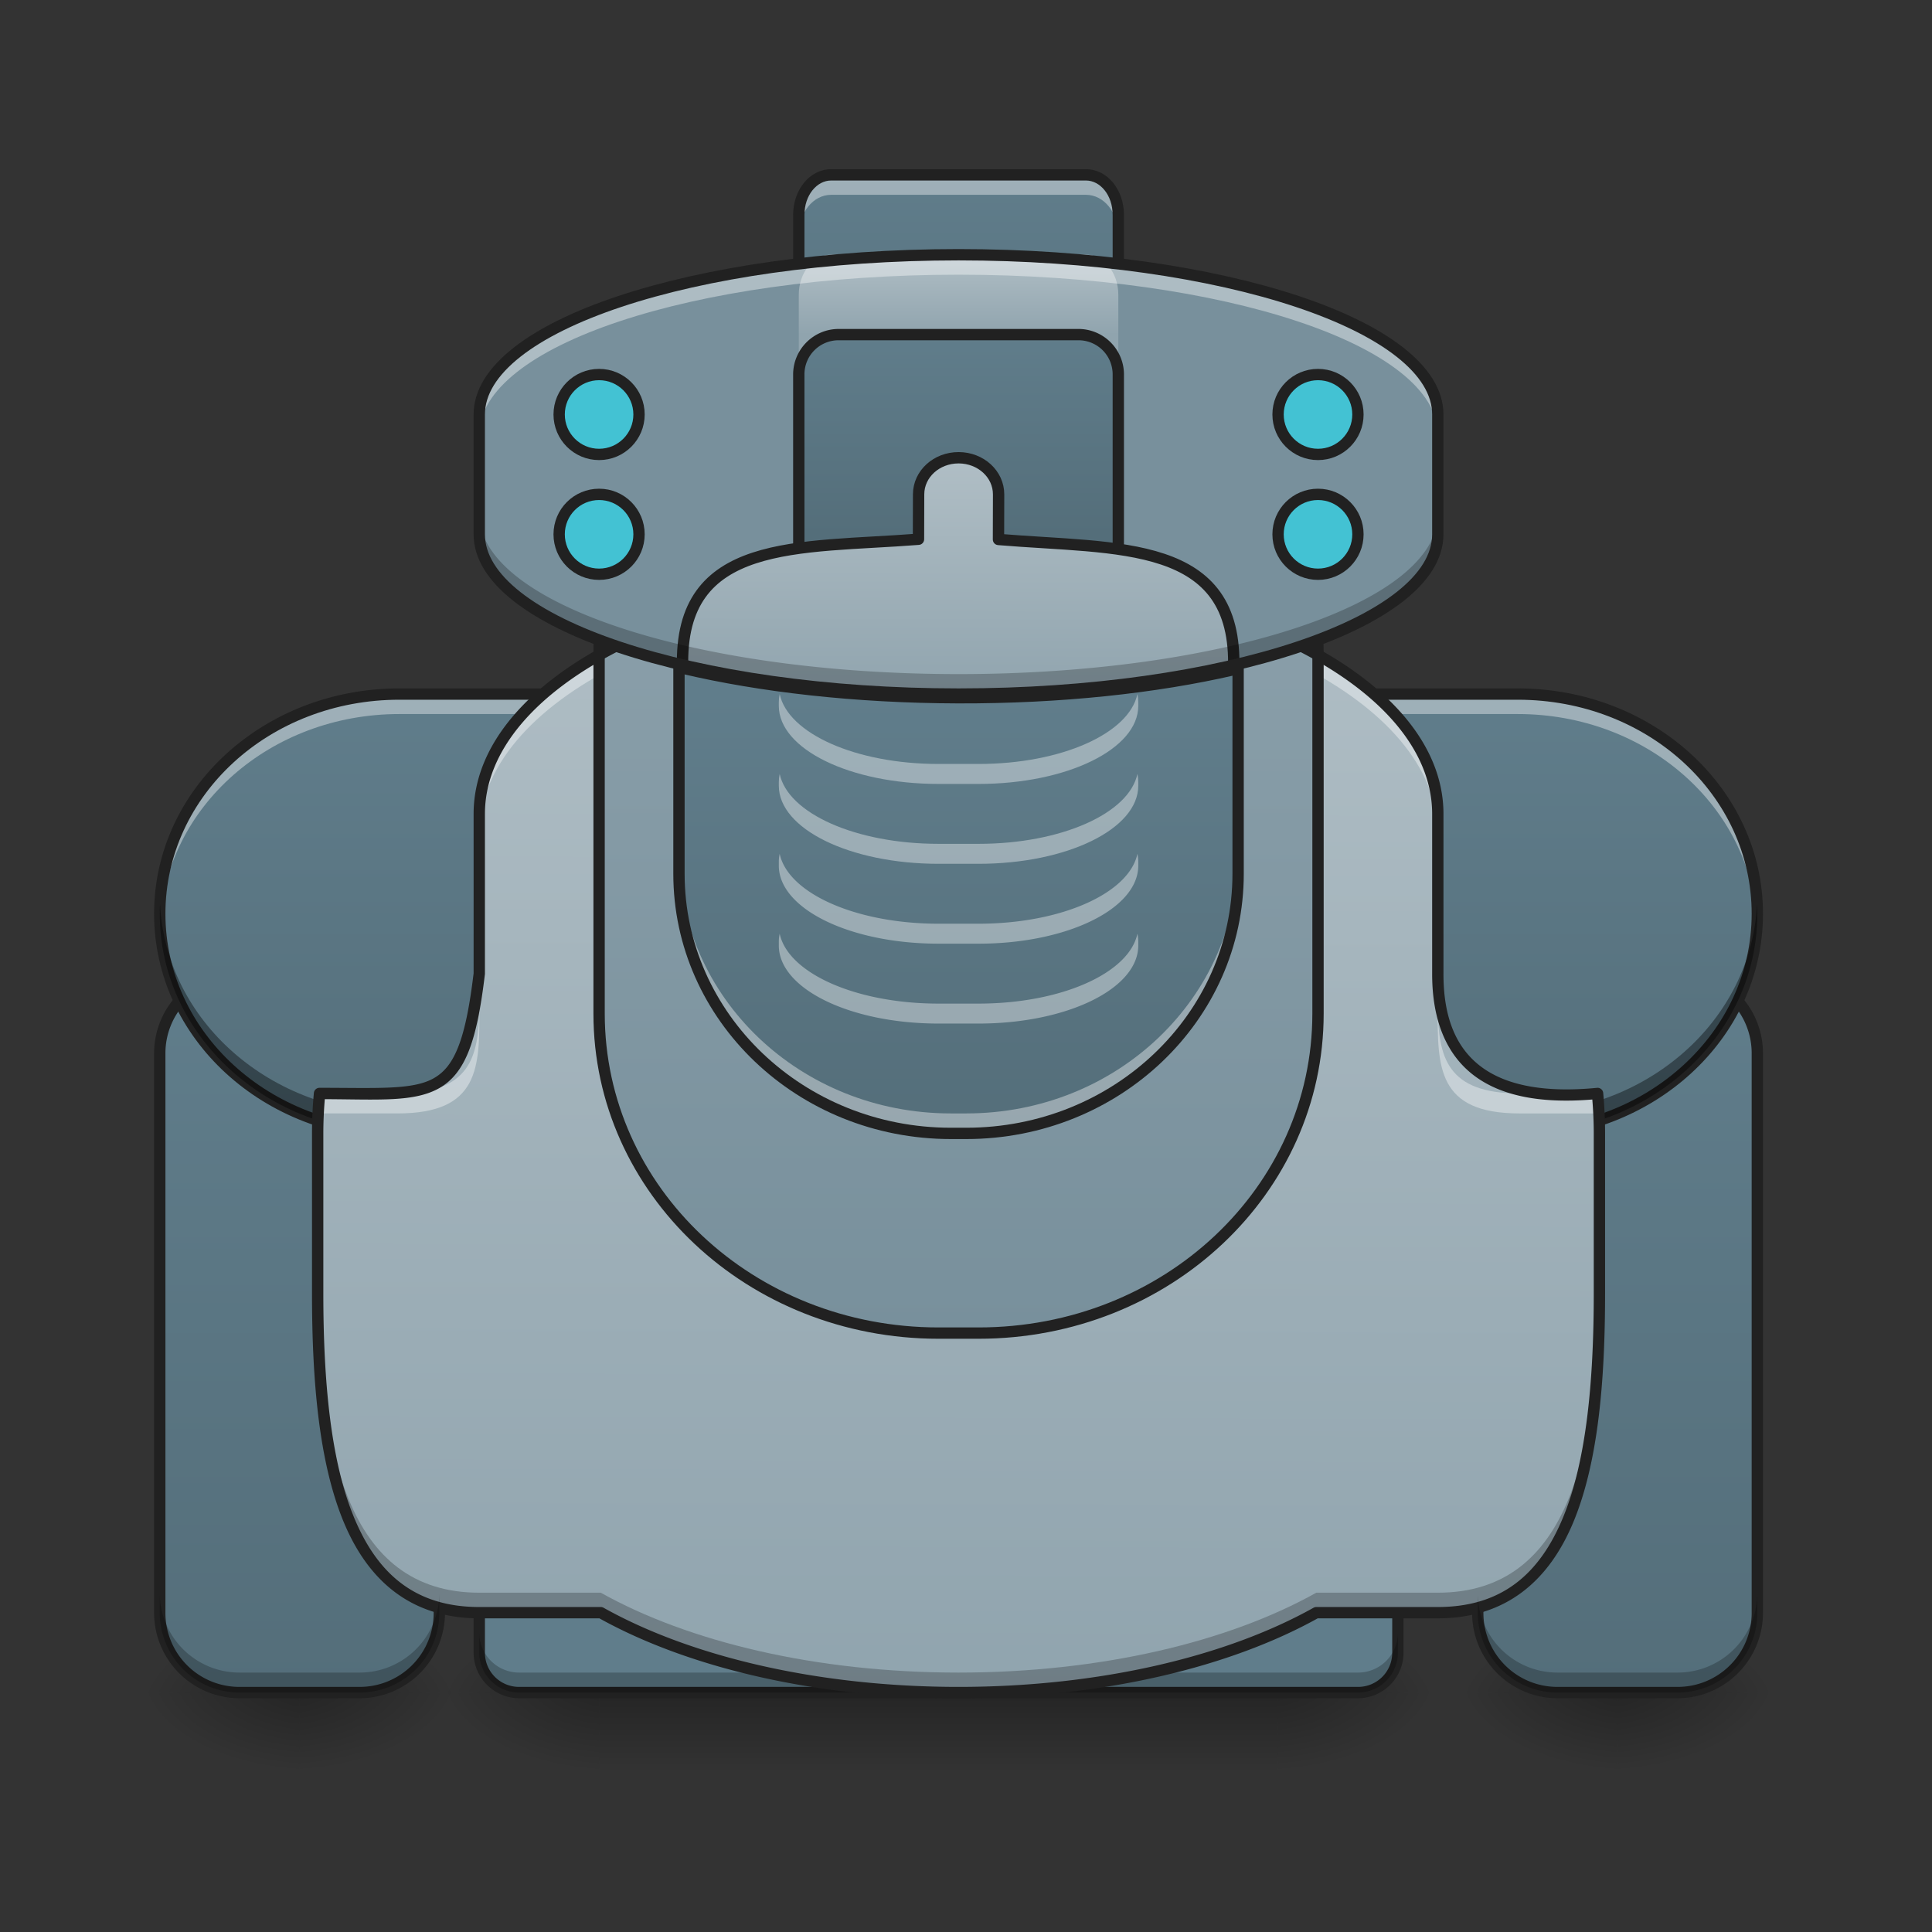 <svg xmlns="http://www.w3.org/2000/svg" width="512pt" height="512pt" viewBox="0 0 512 512"><rect x="0" y="0" width="512" height="512" fill="#333333" stroke="none"/><defs><linearGradient id="a" gradientUnits="userSpaceOnUse" x1="254" y1="233.5" x2="254" y2="254.667" gradientTransform="matrix(1 0 0 1 -42.337 215.02)"><stop offset="0" stop-opacity=".275"/><stop offset="1" stop-opacity="0"/></linearGradient><radialGradient id="b" gradientUnits="userSpaceOnUse" cx="450.909" cy="189.579" fx="450.909" fy="189.579" r="21.167" gradientTransform="matrix(0 -1.25 -2.25 0 760 1017.525)"><stop offset="0" stop-opacity=".314"/><stop offset=".222" stop-opacity=".275"/><stop offset="1" stop-opacity="0"/></radialGradient><radialGradient id="c" gradientUnits="userSpaceOnUse" cx="450.909" cy="189.579" fx="450.909" fy="189.579" r="21.167" gradientTransform="matrix(0 1.25 2.25 0 -262.536 -120.44)"><stop offset="0" stop-opacity=".314"/><stop offset=".222" stop-opacity=".275"/><stop offset="1" stop-opacity="0"/></radialGradient><radialGradient id="d" gradientUnits="userSpaceOnUse" cx="450.909" cy="189.579" fx="450.909" fy="189.579" r="21.167" gradientTransform="matrix(0 -1.25 2.25 0 -262.536 1017.525)"><stop offset="0" stop-opacity=".314"/><stop offset=".222" stop-opacity=".275"/><stop offset="1" stop-opacity="0"/></radialGradient><radialGradient id="e" gradientUnits="userSpaceOnUse" cx="450.909" cy="189.579" fx="450.909" fy="189.579" r="21.167" gradientTransform="matrix(0 1.25 -2.25 0 760 -120.44)"><stop offset="0" stop-opacity=".314"/><stop offset=".222" stop-opacity=".275"/><stop offset="1" stop-opacity="0"/></radialGradient><radialGradient id="f" gradientUnits="userSpaceOnUse" cx="450.909" cy="189.579" fx="450.909" fy="189.579" r="21.167" gradientTransform="matrix(0 -1.25 -2.25 0 500.684 1017.525)"><stop offset="0" stop-opacity=".314"/><stop offset=".222" stop-opacity=".275"/><stop offset="1" stop-opacity="0"/></radialGradient><radialGradient id="g" gradientUnits="userSpaceOnUse" cx="450.909" cy="189.579" fx="450.909" fy="189.579" r="21.167" gradientTransform="matrix(0 1.25 2.25 0 -341.918 -120.44)"><stop offset="0" stop-opacity=".314"/><stop offset=".222" stop-opacity=".275"/><stop offset="1" stop-opacity="0"/></radialGradient><radialGradient id="h" gradientUnits="userSpaceOnUse" cx="450.909" cy="189.579" fx="450.909" fy="189.579" r="21.167" gradientTransform="matrix(0 -1.25 2.25 0 -341.918 1017.525)"><stop offset="0" stop-opacity=".314"/><stop offset=".222" stop-opacity=".275"/><stop offset="1" stop-opacity="0"/></radialGradient><radialGradient id="i" gradientUnits="userSpaceOnUse" cx="450.909" cy="189.579" fx="450.909" fy="189.579" r="21.167" gradientTransform="matrix(0 1.25 -2.25 0 500.684 -120.44)"><stop offset="0" stop-opacity=".314"/><stop offset=".222" stop-opacity=".275"/><stop offset="1" stop-opacity="0"/></radialGradient><linearGradient id="j" gradientUnits="userSpaceOnUse" x1="74.083" y1="233.5" x2="74.083" y2="43" gradientTransform="matrix(1 0 0 1 0 215.02)"><stop offset="0" stop-color="#546e7a"/><stop offset="1" stop-color="#607d8b"/></linearGradient><radialGradient id="k" gradientUnits="userSpaceOnUse" cx="450.909" cy="189.579" fx="450.909" fy="189.579" r="21.167" gradientTransform="matrix(0 -1.25 -2.25 0 849.967 1017.525)"><stop offset="0" stop-opacity=".314"/><stop offset=".222" stop-opacity=".275"/><stop offset="1" stop-opacity="0"/></radialGradient><radialGradient id="l" gradientUnits="userSpaceOnUse" cx="450.909" cy="189.579" fx="450.909" fy="189.579" r="21.167" gradientTransform="matrix(0 1.25 2.25 0 7.365 -120.44)"><stop offset="0" stop-opacity=".314"/><stop offset=".222" stop-opacity=".275"/><stop offset="1" stop-opacity="0"/></radialGradient><radialGradient id="m" gradientUnits="userSpaceOnUse" cx="450.909" cy="189.579" fx="450.909" fy="189.579" r="21.167" gradientTransform="matrix(0 -1.25 2.25 0 7.365 1017.525)"><stop offset="0" stop-opacity=".314"/><stop offset=".222" stop-opacity=".275"/><stop offset="1" stop-opacity="0"/></radialGradient><radialGradient id="n" gradientUnits="userSpaceOnUse" cx="450.909" cy="189.579" fx="450.909" fy="189.579" r="21.167" gradientTransform="matrix(0 1.25 -2.25 0 849.967 -120.44)"><stop offset="0" stop-opacity=".314"/><stop offset=".222" stop-opacity=".275"/><stop offset="1" stop-opacity="0"/></radialGradient><linearGradient id="o" gradientUnits="userSpaceOnUse" x1="433.917" y1="233.5" x2="433.917" y2="43" gradientTransform="matrix(1 0 0 1 0 215.02)"><stop offset="0" stop-color="#546e7a"/><stop offset="1" stop-color="#607d8b"/></linearGradient><linearGradient id="p" gradientUnits="userSpaceOnUse" x1="254" y1="95.917" x2="254" y2="-31.083" gradientTransform="matrix(1 0 0 1 0 215.02)"><stop offset="0" stop-color="#546e7a"/><stop offset="1" stop-color="#607d8b"/></linearGradient><linearGradient id="q" gradientUnits="userSpaceOnUse" x1="960" y1="1695.118" x2="960" y2="575.118" gradientTransform="rotate(.158) scale(.265)"><stop offset="0" stop-color="#90a4ae"/><stop offset="1" stop-color="#b0bec5"/></linearGradient><linearGradient id="r" gradientUnits="userSpaceOnUse" x1="254" y1="138.25" x2="254" y2="-126.333" gradientTransform="matrix(1 0 0 1 0 215.02)"><stop offset="0" stop-color="#78909c"/><stop offset="1" stop-color="#90a4ae"/></linearGradient><linearGradient id="s" gradientUnits="userSpaceOnUse" x1="254" y1="85.333" x2="254" y2="-31.083" gradientTransform="matrix(1 0 0 1 0 215.02)"><stop offset="0" stop-color="#546e7a"/><stop offset="1" stop-color="#607d8b"/></linearGradient><linearGradient id="t" gradientUnits="userSpaceOnUse" x1="254" y1="-94.583" x2="254" y2="-168.667" gradientTransform="matrix(1 0 0 1 0 215.02)"><stop offset="0" stop-color="#546e7a"/><stop offset="1" stop-color="#607d8b"/></linearGradient><linearGradient id="u" gradientUnits="userSpaceOnUse" x1="254" y1="-126.333" x2="254" y2="-147.5" gradientTransform="matrix(1 0 0 1 0 215.02)"><stop offset="0" stop-color="#90a4ae"/><stop offset="1" stop-color="#b0bec5"/></linearGradient><linearGradient id="v" gradientUnits="userSpaceOnUse" x1="254" y1="-73.417" x2="254" y2="-126.333" gradientTransform="matrix(1 0 0 1 0 215.02)"><stop offset="0" stop-color="#546e7a"/><stop offset="1" stop-color="#607d8b"/></linearGradient><linearGradient id="w" gradientUnits="userSpaceOnUse" x1="960" y1="695.118" x2="960" y2="455.118"><stop offset="0" stop-color="#90a4ae"/><stop offset="1" stop-color="#b0bec5"/></linearGradient></defs><path d="M158.766 448.543h179.933v21.168H158.766zm0 0" fill="url(#a)"/><path d="M338.7 448.543h42.335v-21.168H338.7zm0 0" fill="url(#b)"/><path d="M158.766 448.543H116.43v21.168h42.336zm0 0" fill="url(#c)"/><path d="M158.766 448.543H116.43v-21.168h42.336zm0 0" fill="url(#d)"/><path d="M338.7 448.543h42.335v21.168H338.7zm0 0" fill="url(#e)"/><path d="M79.383 448.543h42.336v-21.168H79.383zm0 0" fill="url(#f)"/><path d="M79.383 448.543H37.047v21.168h42.336zm0 0" fill="url(#g)"/><path d="M79.383 448.543H37.047v-21.168h42.336zm0 0" fill="url(#h)"/><path d="M79.383 448.543h42.336v21.168H79.383zm0 0" fill="url(#i)"/><path d="M63.508 258.023h31.75c11.691 0 21.172 9.48 21.172 21.168v148.184c0 11.691-9.48 21.168-21.172 21.168h-31.75c-11.692 0-21.172-9.477-21.172-21.168V279.191c0-11.687 9.48-21.168 21.172-21.168zm0 0" fill="url(#j)"/><path d="M63.508 256.523c-12.535 0-22.672 10.137-22.672 22.668v148.184c0 12.531 10.137 22.668 22.672 22.668h31.75c12.535 0 22.668-10.137 22.668-22.668V279.191c0-12.53-10.133-22.668-22.668-22.668zm0 3h31.75a19.592 19.592 0 0 1 19.668 19.668v148.184a19.592 19.592 0 0 1-19.668 19.668h-31.75a19.59 19.59 0 0 1-19.668-19.668V279.191a19.59 19.59 0 0 1 19.668-19.668zm0 0" fill="#212121"/><path d="M428.664 448.543h42.34v-21.168h-42.34zm0 0" fill="url(#k)"/><path d="M428.664 448.543h-42.336v21.168h42.336zm0 0" fill="url(#l)"/><path d="M428.664 448.543h-42.336v-21.168h42.336zm0 0" fill="url(#m)"/><path d="M428.664 448.543h42.34v21.168h-42.34zm0 0" fill="url(#n)"/><path d="M412.79 258.023h31.753c11.691 0 21.168 9.48 21.168 21.168v148.184c0 11.691-9.477 21.168-21.168 21.168h-31.754c-11.691 0-21.168-9.477-21.168-21.168V279.191c0-11.687 9.477-21.168 21.168-21.168zm0 0" fill="url(#o)"/><path d="M412.79 256.523c-12.532 0-22.669 10.137-22.669 22.668v148.184c0 12.531 10.137 22.668 22.668 22.668h31.754c12.531 0 22.668-10.137 22.668-22.668V279.191c0-12.53-10.137-22.668-22.668-22.668zm0 3h31.753a19.592 19.592 0 0 1 19.668 19.668v148.184a19.592 19.592 0 0 1-19.668 19.668h-31.754a19.592 19.592 0 0 1-19.668-19.668V279.191a19.592 19.592 0 0 1 19.668-19.668zm0 0" fill="#212121"/><path d="M105.844 183.934h296.36c35.073 0 63.507 26.062 63.507 58.214 0 32.149-28.434 58.215-63.508 58.215h-296.36c-35.073 0-63.507-26.066-63.507-58.215 0-32.152 28.434-58.214 63.508-58.214zm0 0" fill="url(#p)"/><path d="M137.598 385.035h222.27c5.847 0 10.585 4.742 10.585 10.586v42.336c0 5.848-4.738 10.586-10.586 10.586h-222.27c-5.847 0-10.585-4.738-10.585-10.586v-42.336c0-5.844 4.738-10.586 10.586-10.586zm0 0" fill="#607d8b"/><path d="M105.844 183.934c-35.184 0-63.508 25.964-63.508 58.214 0 .887.027 1.77.07 2.645 1.5-31.012 29.223-55.566 63.438-55.566h296.36c34.214 0 61.94 24.554 63.44 55.566.043-.875.067-1.758.067-2.645 0-32.25-28.324-58.214-63.508-58.214zm0 0" fill="#fff" fill-opacity=".392"/><path d="M105.844 182.434c-35.922 0-65.008 26.586-65.008 59.714 0 33.13 29.086 59.715 65.008 59.715h296.36c35.921 0 65.007-26.586 65.007-59.715 0-33.128-29.086-59.714-65.008-59.714zm0 3h296.36c34.444 0 62.007 25.343 62.007 56.714 0 31.372-27.563 56.715-62.008 56.715h-296.36c-34.445 0-62.003-25.343-62.003-56.715 0-31.37 27.558-56.714 62.004-56.714zm0 0" fill="#212121"/><path d="M42.406 239.5c-.043.879-.07 1.762-.07 2.648 0 32.25 28.324 58.215 63.508 58.215h296.36c35.183 0 63.507-25.965 63.507-58.215 0-.886-.024-1.77-.066-2.648-1.5 31.016-29.227 55.57-63.442 55.57h-296.36c-34.214 0-61.937-24.554-63.437-55.57zm0 0" fill-opacity=".392"/><path d="M137.598 383.535c-6.668 0-12.086 5.418-12.086 12.086v42.336c0 6.668 5.418 12.086 12.086 12.086h222.27c6.671 0 12.085-5.418 12.085-12.086v-42.336c0-6.668-5.414-12.086-12.086-12.086zm0 3h222.27a9.034 9.034 0 0 1 9.085 9.086v42.336a9.034 9.034 0 0 1-9.086 9.086h-222.27a9.034 9.034 0 0 1-9.085-9.086v-42.336a9.034 9.034 0 0 1 9.086-9.086zm0 0" fill="#212121"/><path d="M127.012 432.668v5.289a10.564 10.564 0 0 0 10.586 10.586h222.27a10.564 10.564 0 0 0 10.585-10.586v-5.289a10.561 10.561 0 0 1-10.586 10.582h-222.27a10.561 10.561 0 0 1-10.585-10.582zm0 0" fill-opacity=".235"/><path d="M254.023 152.18c-70.363 0-127.011 28.324-127.011 63.507v42.336c-4.192 35.036-11.84 31.754-42.336 31.754-.324 3.465-.489 7-.489 10.586V342.7c0 46.91 7.641 84.676 42.825 84.676h32.199c23.226 13.004 57.039 21.168 94.812 21.168 37.774 0 71.586-8.164 94.813-21.168h32.2c35.183 0 42.827-37.766 42.827-84.676v-42.336c0-3.586-.168-7.12-.488-10.586-27.434 2.684-42.387-7.254-42.34-31.754v-42.336c0-35.183-56.644-63.507-127.012-63.507zm0 0" fill="url(#q)"/><path d="M254.023 152.18c-70.363 0-127.011 28.324-127.011 63.507v5.293c0-35.183 56.648-63.507 127.011-63.507 70.368 0 127.012 28.324 127.012 63.507v-5.292c0-35.184-56.644-63.508-127.012-63.508zM127.027 267.008c-.175 13.187-2.382 22.77-21.672 22.77h-20.68c-.323 3.464-.487 7-.487 10.585v5.29c0-3.587.164-7.118.488-10.583h20.68c21.785 0 21.785-12.226 21.671-28.062zm253.993 0c-.11 15.836-.114 28.062 21.675 28.062h20.68c.32 3.465.488 6.996.488 10.582v-5.289c0-3.586-.168-7.12-.488-10.586h-20.68c-19.293 0-21.5-9.582-21.675-22.77zm0 0" fill="#fff" fill-opacity=".392"/><path d="M248.73 88.676h10.586c49.688 0 89.97 37.91 89.97 84.676v95.257c0 46.766-40.282 84.676-89.97 84.676H248.73c-49.687 0-89.964-37.91-89.964-84.676v-95.257c0-46.766 40.277-84.676 89.964-84.676zm0 0" fill="url(#r)"/><path d="M251.996 88.676h4.059c39.797 0 72.058 30.8 72.058 68.797v74.09c0 37.996-32.261 68.8-72.058 68.8h-4.059c-39.8 0-72.062-30.804-72.062-68.8v-74.09c0-37.996 32.261-68.797 72.062-68.797zm0 0" fill="url(#s)"/><path d="M248.734 87.176c-50.601 0-91.468 38.41-91.468 86.176v95.257c0 47.766 40.867 86.176 91.468 86.176h10.582c50.598 0 91.47-38.41 91.47-86.176v-95.257c0-47.766-40.872-86.176-91.47-86.176zm0 3h10.582c49.082 0 88.47 37.12 88.47 83.176v95.257c0 46.055-39.388 83.176-88.47 83.176h-10.582c-49.086 0-88.468-37.12-88.468-83.176v-95.257c0-46.055 39.382-83.176 88.468-83.176zm0 0" fill="#212121"/><path d="M127.012 252.73v5.293c0 1.25.008 2.477.015 3.692.04-2.848-.015-5.86-.015-8.985zm254.023 0c0 3.125-.055 6.137-.015 8.985.007-1.215.015-2.442.015-3.692zM84.187 337.406v5.293c0 46.91 7.641 84.676 42.825 84.676h32.199c23.226 13.004 57.039 21.168 94.812 21.168 37.774 0 71.586-8.164 94.813-21.168h32.2c35.183 0 42.827-37.766 42.827-84.676v-5.293c0 46.91-7.644 84.676-42.828 84.676h-32.2c-23.226 13.004-57.038 21.168-94.812 21.168-37.773 0-71.585-8.164-94.812-21.168h-32.2c-35.183 0-42.823-37.766-42.823-84.676zm0 0" fill-opacity=".235"/><path d="M220.242 46.336h67.563c4.726 0 8.558 4.742 8.558 10.586v100.55c0 5.848-3.832 10.587-8.558 10.587h-67.563c-4.726 0-8.554-4.739-8.554-10.586V56.922c0-5.844 3.828-10.586 8.554-10.586zm0 0" fill="url(#t)"/><path d="M220.242 46.336c-4.738 0-8.554 4.723-8.554 10.586v5.293c0-5.863 3.816-10.586 8.554-10.586h67.567c4.738 0 8.554 4.723 8.554 10.586v-5.293c0-5.863-3.816-10.586-8.554-10.586zm0 0" fill="#fff" fill-opacity=".392"/><path d="M254.023 150.68c-35.382 0-67.332 7.101-90.562 18.718-23.23 11.618-37.95 27.891-37.95 46.29v42.238c-1.038 8.66-2.296 14.906-3.991 19.3-1.704 4.41-3.758 6.919-6.555 8.508-5.59 3.188-14.988 2.543-30.29 2.543-.777 0-1.421.59-1.495 1.364-.325 3.511-.496 7.09-.496 10.722V342.7c0 23.535 1.882 44.844 8.336 60.5 6.453 15.656 17.863 25.676 35.992 25.676h31.828c23.52 13.063 57.383 21.168 95.183 21.168 37.801 0 71.665-8.106 95.188-21.168h31.824c18.13 0 29.54-10.02 35.996-25.676 6.453-15.656 8.332-36.965 8.332-60.5v-42.336c0-3.633-.172-7.21-.496-10.722a1.5 1.5 0 0 0-1.64-1.355c-13.512 1.32-23.72-.509-30.446-5.403-6.722-4.895-10.27-12.91-10.246-24.856v-42.34c0-18.398-14.715-34.671-37.945-46.289-23.235-11.617-55.184-18.718-90.567-18.718zm0 3c34.98 0 66.54 7.062 89.223 18.402 22.684 11.344 36.29 26.82 36.29 43.606v42.335c-.024 12.555 3.886 21.758 11.48 27.286 7.312 5.316 17.785 7.148 30.964 6.07.239 2.953.383 5.945.383 8.984V342.7c0 23.375-1.945 44.406-8.105 59.36-6.164 14.953-16.168 23.816-33.223 23.816h-32.2a1.5 1.5 0 0 0-.73.191c-22.918 12.829-56.523 20.977-94.082 20.977-37.554 0-71.16-8.148-94.078-20.977a1.514 1.514 0 0 0-.734-.191h-32.2c-17.054 0-27.054-8.863-33.218-23.816-6.164-14.954-8.106-35.985-8.106-59.36v-42.336c0-3.07.145-6.09.387-9.074 14.328.059 23.703.856 30.375-2.945 3.453-1.969 6.004-5.207 7.867-10.04 1.864-4.827 3.13-11.284 4.184-20.1.008-.06.012-.118.012-.18v-42.337c0-16.785 13.605-32.261 36.289-43.605 22.683-11.34 54.242-18.402 89.222-18.402zm0 0" fill="#212121"/><path d="M179.934 226.27v5.292c0 38.118 32.14 68.801 72.062 68.801h4.059c39.922 0 72.058-30.683 72.058-68.8v-5.293c0 38.117-32.136 68.8-72.058 68.8h-4.059c-39.922 0-72.062-30.683-72.062-68.8zm0 0" fill="#fff" fill-opacity=".392"/><path d="M220.242 44.84c-5.734 0-10.054 5.566-10.054 12.082v100.55c0 6.516 4.32 12.087 10.054 12.087h67.567c5.734 0 10.054-5.57 10.054-12.086V56.922c0-6.516-4.32-12.082-10.054-12.082zm0 3h67.567c3.742 0 7.054 3.867 7.054 9.082v100.55c0 5.215-3.312 9.087-7.054 9.087h-67.567c-3.742 0-7.054-3.871-7.054-9.086V56.922c0-5.215 3.312-9.082 7.054-9.082zm0 0" fill="#212121"/><path d="M251.996 88.676h4.059c39.796 0 72.058 30.8 72.058 68.797v74.09c0 37.996-32.262 68.8-72.058 68.8h-4.059c-39.8 0-72.062-30.804-72.062-68.8v-74.09c0-37.996 32.261-68.797 72.062-68.797zm0 0" fill="none" stroke-width="3" stroke-linecap="round" stroke-linejoin="round" stroke="#212121"/><path d="M254.023 67.508c70.149 0 127.012 18.953 127.012 42.336v31.754c0 23.382-56.863 42.336-127.012 42.336-70.144 0-127.011-18.954-127.011-42.336v-31.754c0-23.383 56.867-42.336 127.011-42.336zm0 0" fill="#78909c"/><path d="M220.242 67.508h67.563c4.726 0 8.558 4.738 8.558 10.582v74.09c0 5.847-3.832 10.586-8.558 10.586h-67.563c-4.726 0-8.554-4.739-8.554-10.586V78.09c0-5.844 3.828-10.582 8.554-10.582zm0 0" fill="url(#u)"/><path d="M349.285 99.258c5.844 0 10.582 4.742 10.582 10.586s-4.738 10.586-10.582 10.586c-5.848 0-10.586-4.742-10.586-10.586s4.738-10.586 10.586-10.586zm0 0M349.285 131.012c5.844 0 10.582 4.738 10.582 10.586 0 5.843-4.738 10.582-10.582 10.582-5.848 0-10.586-4.739-10.586-10.582 0-5.848 4.738-10.586 10.586-10.586zm0 0" fill="#3acbdd" fill-opacity=".851" stroke-width="3" stroke-linecap="round" stroke-linejoin="round" stroke="#212121"/><path d="M206.625 183.934c-.152.714-.23 1.437-.23 2.168v.957c0 11.46 18.882 20.691 42.335 20.691h10.586c23.454 0 42.336-9.23 42.336-20.691v-.957c0-.73-.078-1.454-.226-2.168-2.203 10.437-20.153 18.523-42.11 18.523H248.73c-21.953 0-39.902-8.086-42.105-18.523zm0 0" fill="#fff" fill-opacity=".392"/><path d="M222.27 88.676h63.507c5.844 0 10.586 4.738 10.586 10.582v63.508c0 5.843-4.742 10.586-10.586 10.586H222.27c-5.844 0-10.583-4.743-10.583-10.586V99.258c0-5.844 4.739-10.582 10.583-10.582zm0 0" fill="url(#v)"/><path d="M222.27 87.176c-6.668 0-12.083 5.414-12.083 12.082v63.508c0 6.668 5.415 12.086 12.083 12.086h63.507c6.668 0 12.086-5.418 12.086-12.086V99.258c0-6.668-5.418-12.082-12.086-12.082zm0 3h63.507a9.031 9.031 0 0 1 9.086 9.082v63.508a9.034 9.034 0 0 1-9.086 9.086H222.27a9.031 9.031 0 0 1-9.083-9.086V99.258a9.028 9.028 0 0 1 9.083-9.082zm0 0" fill="#212121"/><path d="M959.997 455.124c-22.158 0-39.991 16.327-39.991 36.61v44.996c-119.487 9.7-240.007-1.609-235.504 129.57 77.886 18.172 172.823 28.816 275.495 28.816 102.687 0 197.624-10.644 275.495-28.816 4.503-131.179-116.017-119.87-235.489-129.57v-44.995c0-20.284-17.848-36.611-40.006-36.611zm0 0" transform="rotate(.158) scale(.265)" fill="url(#w)" stroke-width="11.339" stroke-linecap="round" stroke-linejoin="round" stroke="#212121"/><path d="M158.766 99.258c5.843 0 10.582 4.742 10.582 10.586s-4.739 10.586-10.582 10.586c-5.848 0-10.586-4.742-10.586-10.586s4.738-10.586 10.586-10.586zm0 0M158.766 131.012c5.843 0 10.582 4.738 10.582 10.586 0 5.843-4.739 10.582-10.582 10.582-5.848 0-10.586-4.739-10.586-10.582 0-5.848 4.738-10.586 10.586-10.586zm0 0" fill="#3acbdd" fill-opacity=".851" stroke-width="3" stroke-linecap="round" stroke-linejoin="round" stroke="#212121"/><path d="M254.023 67.508c-70.363 0-127.011 18.879-127.011 42.336v5.293c0-23.457 56.648-42.34 127.011-42.34 70.368 0 127.012 18.883 127.012 42.34v-5.293c0-23.457-56.644-42.336-127.012-42.336zm0 0" fill="#fff" fill-opacity=".392"/><path d="M254.023 183.934c-70.363 0-127.011-18.883-127.011-42.336v-5.293c0 23.453 56.648 42.336 127.011 42.336 70.368 0 127.012-18.883 127.012-42.336v5.293c0 23.453-56.644 42.336-127.012 42.336zm0 0M391.621 422.082v5.293a21.122 21.122 0 0 0 21.168 21.168h31.754a21.122 21.122 0 0 0 21.168-21.168v-5.293a21.122 21.122 0 0 1-21.168 21.168h-31.754a21.122 21.122 0 0 1-21.168-21.168zm0 0M42.336 422.082v5.293a21.123 21.123 0 0 0 21.172 21.168h31.75a21.123 21.123 0 0 0 21.172-21.168v-5.293a21.123 21.123 0 0 1-21.172 21.168h-31.75a21.123 21.123 0 0 1-21.172-21.168zm0 0" fill-opacity=".235"/><path d="M206.625 247.441a10.32 10.32 0 0 0-.23 2.168v.957c0 11.461 18.882 20.688 42.335 20.688h10.586c23.454 0 42.336-9.227 42.336-20.688v-.957c0-.734-.078-1.457-.226-2.168-2.203 10.434-20.153 18.524-42.11 18.524H248.73c-21.953 0-39.902-8.09-42.105-18.524zm0 0" fill="#fff" fill-opacity=".392"/><path d="M206.625 226.273a10.32 10.32 0 0 0-.23 2.168v.954c0 11.464 18.882 20.69 42.335 20.69h10.586c23.454 0 42.336-9.226 42.336-20.69v-.954c0-.734-.078-1.457-.226-2.168-2.203 10.434-20.153 18.52-42.11 18.52H248.73c-21.953 0-39.902-8.086-42.105-18.52zm0 0" fill="#fff" fill-opacity=".392"/><path d="M206.625 205.102c-.152.714-.23 1.437-.23 2.168v.957c0 11.464 18.882 20.691 42.335 20.691h10.586c23.454 0 42.336-9.227 42.336-20.691v-.957c0-.73-.078-1.454-.226-2.168-2.203 10.437-20.153 18.523-42.11 18.523H248.73c-21.953 0-39.902-8.086-42.105-18.523zm0 0" fill="#fff" fill-opacity=".392"/><path d="M254.023 67.508c70.149 0 127.012 18.953 127.012 42.336v31.754c0 23.382-56.863 42.336-127.012 42.336-70.144 0-127.011-18.954-127.011-42.336v-31.754c0-23.383 56.867-42.336 127.011-42.336zm0 0" fill="none" stroke-width="3" stroke-linecap="round" stroke-linejoin="round" stroke="#212121"/></svg>